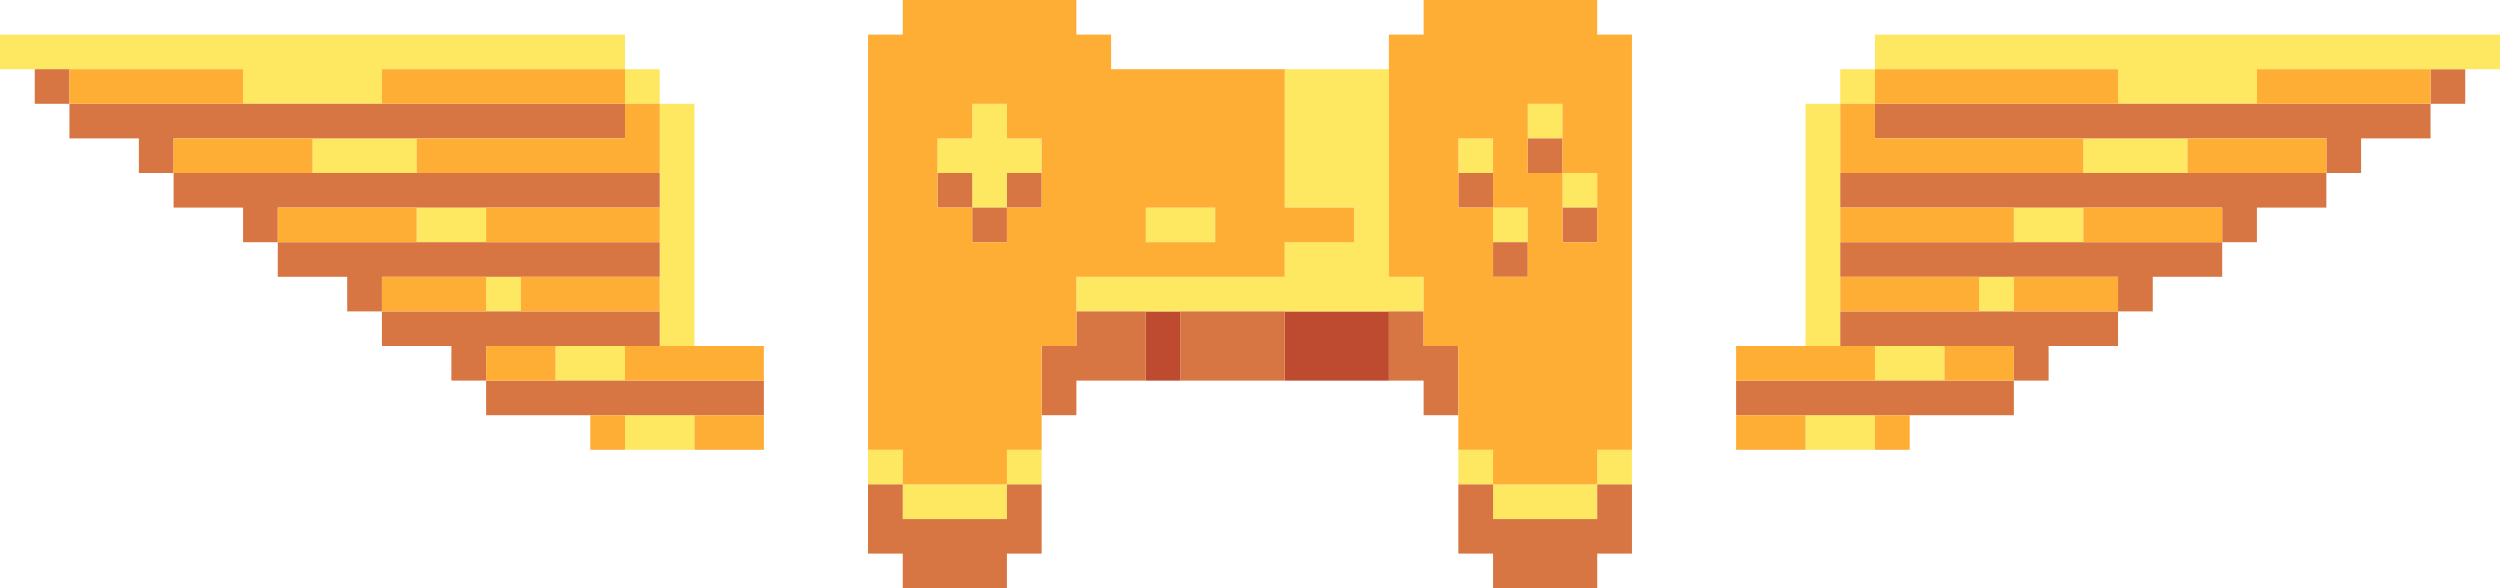 <svg xmlns="http://www.w3.org/2000/svg" width="238" height="56" fill="none" viewBox="0 0 238 56">
    <path fill="#D77643" fill-rule="evenodd" d="M231.386 9.883h3.306V6.588h-3.306v3.295z" clip-rule="evenodd"/>
    <path fill="#FEE761" fill-rule="evenodd" d="M171.888 42.824h6.611v-3.295h-6.611v3.295zM178.499 36.236h6.611V32.94h-6.611v3.295zM188.415 29.647h3.305v-3.294h-3.305v3.294zM191.72 23.058h6.613v-3.294h-6.613v3.294zM198.335 16.47h9.916v-3.294h-9.916v3.294zM171.888 32.94h3.306V9.884h-3.306V32.94zM175.193 9.883h3.305V6.588h-3.305v3.295zM238 3.293h-59.501v3.295h23.14v3.295h13.221V6.588H238V3.293z" clip-rule="evenodd"/>
    <path fill="#D77643" fill-rule="evenodd" d="M165.277 39.529h26.444v-3.294h-26.444v3.294z" clip-rule="evenodd"/>
    <path fill="#D77643" fill-rule="evenodd" d="M175.193 29.647v3.294h16.527v3.295h3.306V32.94h6.611v-3.294h-26.444z" clip-rule="evenodd"/>
    <path fill="#D77643" fill-rule="evenodd" d="M175.193 23.058v3.295h26.444v3.294h3.305v-3.294h6.61v-3.295h-36.359zM175.193 16.47v3.294h36.36v3.294h3.306v-3.294h6.611V16.47h-46.277zM178.499 9.883v3.293h42.972v3.294h3.305v-3.294h6.611V9.883H178.5z" clip-rule="evenodd"/>
    <path fill="#FEAE34" fill-rule="evenodd" d="M178.499 42.824h3.306v-3.295H178.5v3.295zM165.277 42.824h6.611v-3.295h-6.611v3.295zM185.109 36.236h6.611V32.94h-6.611v3.295zM165.277 36.236h13.222V32.94h-13.222v3.295zM191.72 29.647h9.917v-3.294h-9.917v3.294zM175.193 29.647h13.222v-3.294h-13.222v3.294zM198.335 23.058h13.22v-3.294h-13.22v3.294zM175.193 23.058h16.527v-3.294h-16.527v3.294zM208.247 16.47h13.222v-3.294h-13.222v3.294zM198.332 16.47v-3.294h-19.834V9.883h-3.305v6.587h23.14zM214.859 9.883h16.527V6.588h-16.527v3.295zM178.499 9.883h23.14V6.588h-23.14v3.295z" clip-rule="evenodd"/>
    <path fill="#FEE761" fill-rule="evenodd" d="M59.498 42.824h6.61v-3.295h-6.61v3.295zM52.889 36.236h6.61V32.94h-6.61v3.295zM46.277 29.647h3.306v-3.294h-3.306v3.294zM39.666 23.058h6.61v-3.294h-6.61v3.294zM29.75 16.47h9.917v-3.294H29.75v3.294zM62.804 32.94h3.307V9.884h-3.307V32.94zM59.498 9.883h3.306V6.588h-3.306v3.295z" clip-rule="evenodd"/>
    <path fill="#FEE761" fill-rule="evenodd" d="M0 3.293v3.295h23.14v3.295H36.36V6.588H59.5V3.293H0z" clip-rule="evenodd"/>
    <path fill="#D77643" fill-rule="evenodd" d="M46.277 39.529h26.444v-3.294H46.277v3.294z" clip-rule="evenodd"/>
    <path fill="#D77643" fill-rule="evenodd" d="M62.805 32.94v-3.293H36.361v3.294h6.611v3.295h3.305V32.94h16.528z" clip-rule="evenodd"/>
    <path fill="#D77643" fill-rule="evenodd" d="M62.805 26.353v-3.295H26.443v3.295h6.611v3.294h3.307v-3.294h26.444zM62.806 19.764V16.47H16.527v3.294h6.613v3.294h3.305v-3.294h36.361zM59.5 13.176V9.883H6.61v3.293h6.611v3.294h3.305v-3.294H59.5zM3.307 9.883H6.61V6.588H3.307v3.295z" clip-rule="evenodd"/>
    <path fill="#FEAE34" fill-rule="evenodd" d="M66.113 42.824h6.611v-3.295h-6.61v3.295zM56.193 42.824H59.5v-3.295h-3.306v3.295zM59.498 36.236H72.72V32.94H59.498v3.295zM46.277 36.236h6.611V32.94h-6.61v3.295zM49.582 29.647h13.222v-3.294H49.582v3.294zM36.361 29.647h9.917v-3.294h-9.917v3.294zM46.277 23.058h16.529v-3.294H46.276v3.294zM26.443 23.058h13.222v-3.294H26.443v3.294zM39.666 13.176v3.294h23.14V9.883h-3.307v3.293H39.666zM16.527 16.47H29.75v-3.294H16.527v3.294zM36.361 9.883h23.14V6.588H36.36v3.295zM6.611 9.883H23.14V6.588H6.61v3.295z" clip-rule="evenodd"/>
    <path fill="#BE4A2F" fill-rule="evenodd" d="M122.304 36.236h9.917v-6.589h-9.917v6.589zM109.084 36.236h3.306v-6.589h-3.306v6.589z" clip-rule="evenodd"/>
    <path fill="#FEE761" fill-rule="evenodd" d="M142.138 49.412h9.917v-3.295h-9.917v3.295zM85.945 49.412h9.916v-3.295h-9.916v3.295zM152.054 46.117h3.306v-3.293h-3.306v3.293zM138.834 46.117h3.305v-3.293h-3.305v3.293zM95.861 46.117h3.306v-3.293h-3.306v3.293zM82.636 46.117h3.307v-3.293h-3.307v3.293zM132.222 6.588h-9.917v13.176h6.611v3.294h-6.61v3.295h-19.834v3.294h33.057v-3.294h-3.307V6.588zM142.138 23.058h3.306v-3.294h-3.306v3.294z" clip-rule="evenodd"/>
    <path fill="#FEE761" fill-rule="evenodd" d="M109.084 23.058h6.611v-3.294h-6.611v3.294zM148.75 19.764h3.306V16.47h-3.306v3.294zM138.834 16.47h3.305v-3.294h-3.305v3.294zM145.443 13.176h3.305V9.883h-3.305v3.293zM95.859 9.883h-3.305v3.293h-3.306v3.294h3.306v3.294h3.305V16.47h3.306v-3.294H95.86V9.883z" clip-rule="evenodd"/>
    <path fill="#D77643" fill-rule="evenodd" d="M152.056 49.412h-9.917v-3.295h-3.305v6.588h3.305V56h9.917v-3.295h3.306v-6.588h-3.306v3.295zM95.859 49.412h-9.916v-3.295h-3.307v6.588h3.307V56h9.916v-3.295h3.306v-6.588h-3.306v3.295zM138.833 39.529V32.94h-3.305v-3.294h-3.306v6.589h3.306v3.293h3.305zM112.388 36.236h9.916v-6.589h-9.916v6.589zM102.472 29.647v3.294h-3.304v6.588h3.304v-3.293h6.611v-6.589h-6.61zM142.138 26.353h3.306v-3.295h-3.306v3.295zM148.75 23.058h3.306v-3.294h-3.306v3.294zM92.556 23.058h3.305v-3.294h-3.305v3.294zM138.834 19.764h3.305V16.47h-3.305v3.294zM95.861 19.764h3.306V16.47h-3.306v3.294zM89.248 19.764h3.306V16.47h-3.306v3.294zM145.443 16.47h3.305v-3.294h-3.305v3.294z" clip-rule="evenodd"/>
    <path fill="#FEAE34" fill-rule="evenodd" d="M109.08 23.058h6.612v-3.294h-6.611v3.294zM95.86 19.764v3.294h-3.305v-3.294h-3.306v-6.588h3.306V9.883h3.305v3.293h3.306v6.588h-3.306zm26.444 3.294h6.61v-3.294h-6.61V6.588h-16.527V3.293h-3.306V0H85.943v3.293h-3.306v39.53h3.306v3.294h9.916v-3.293h3.306V32.94h3.305v-6.588h19.833v-3.295zM152.055 23.058h-3.306V16.47h-3.305V9.883h3.305v6.587h3.306v6.588zm-9.917-3.294h3.306v6.589h-3.306v-6.589h-3.305v-6.588h3.305v6.588zM152.055 0h-16.527v3.293h-3.306v23.06h3.306v6.588h3.305v9.883h3.305v3.293h9.917v-3.293h3.306V3.294h-3.306V0z" clip-rule="evenodd"/>
</svg>
